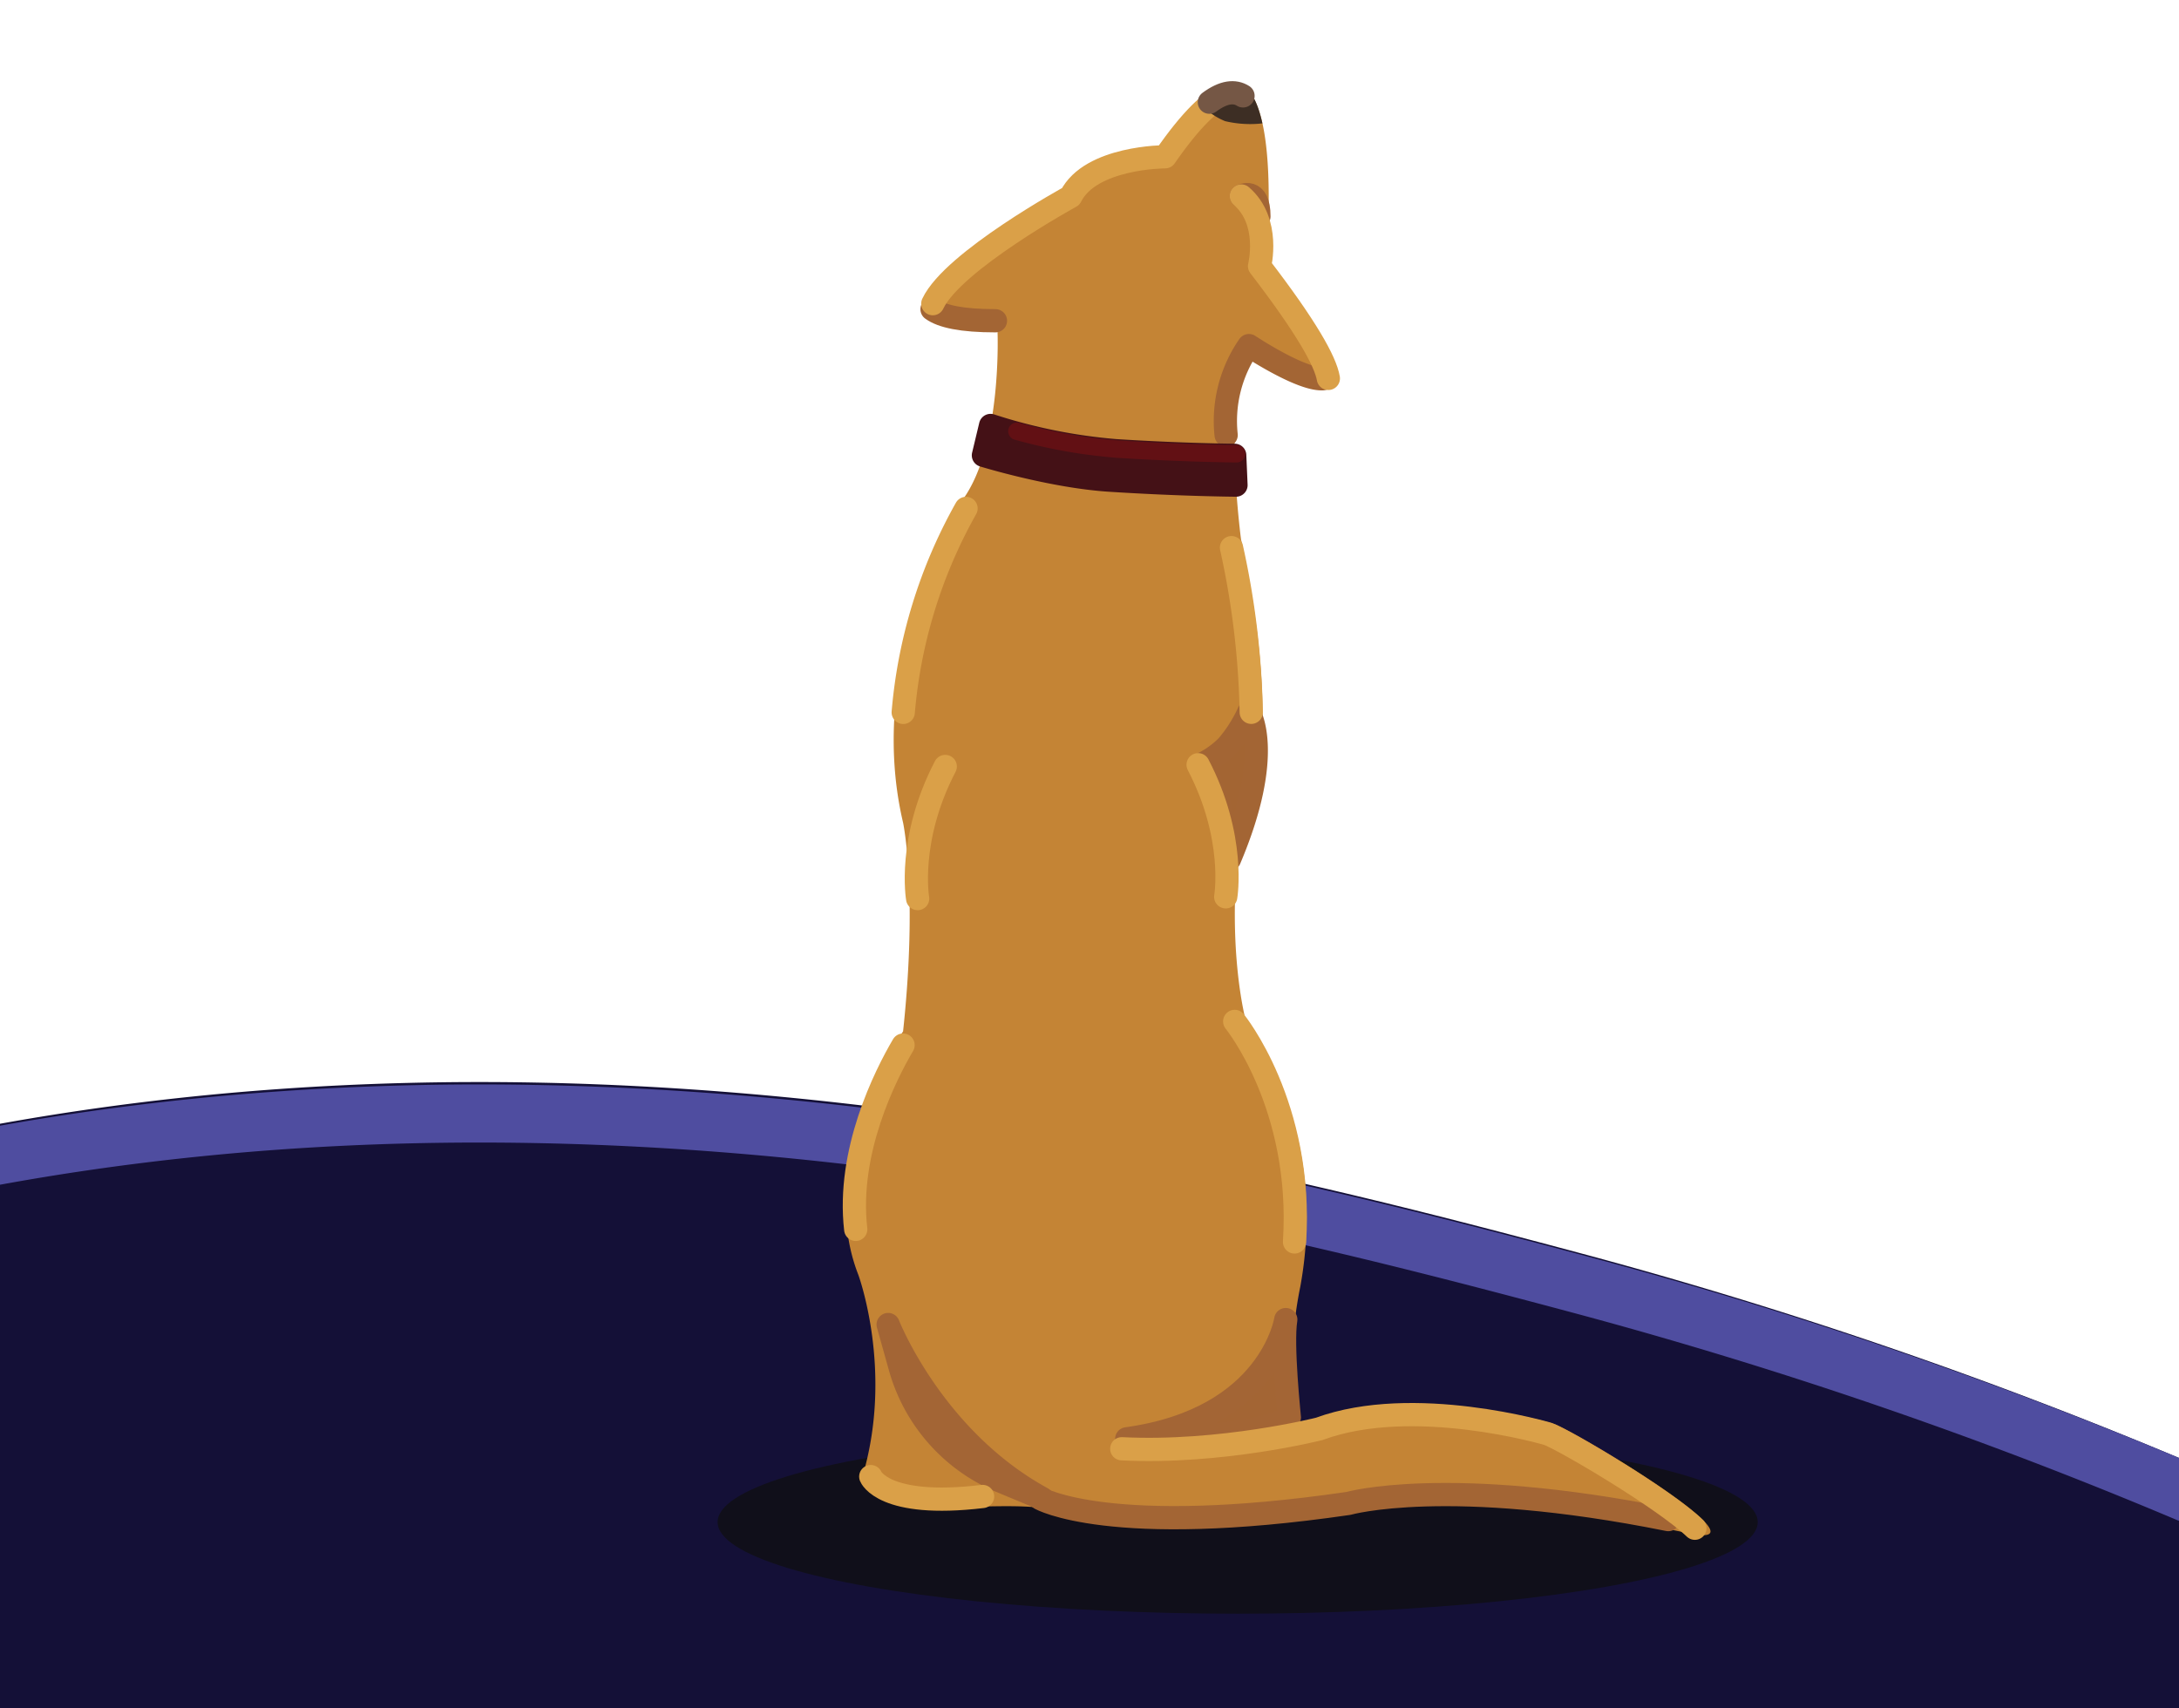 <svg id="Layer_1" data-name="Layer 1" xmlns="http://www.w3.org/2000/svg" xmlns:xlink="http://www.w3.org/1999/xlink" width="375" height="294" viewBox="0 0 375 294">
  <defs>
    <clipPath id="clip-path">
      <rect id="mask" y="-518" width="375" height="812" fill="none"/>
    </clipPath>
  </defs>
  <g clip-path="url(#clip-path)">
    <g id="front">
      <g id="ground">
        <path id="base" d="M-989.5,276.586a484.392,484.392,0,0,1,86-31c131.395-33.686,193.888,10.27,379,31,125.194,14.02,246.587,26.25,377-26,53.918-21.602,51.704-31.119,101-46,127.378-38.45,249.488-7.305,318,11a801.719,801.719,0,0,1,105,36V345l-1366-.414Z" fill="#141037"/>
        <path id="light" d="M-68.791,217.636C-62.616,215.197-55.397,212.686-46.5,210c127.378-38.45,249.488-7.305,318,11a801.719,801.719,0,0,1,105,36" fill="none" stroke="#4f4da0" stroke-linecap="round" stroke-linejoin="round" stroke-width="10"/>
      </g>
      <ellipse id="dog_shadow" data-name="dog shadow" cx="213" cy="262" rx="89.5" ry="15.767" fill="#100f1a"/>
      <g id="dog">
        <path id="base-2" data-name="base" d="M228.121,244.246c16.252-5.987,39.346.855,39.346.855,4.33,1.614,38.078,22.006,23.095,18.818-40.202-8.554-58.164-3.421-58.164-3.421-41.057,5.987-53.032-.855-53.032-.855-3.421-.855-17.962,0-17.962,0-9.409,0-12.83-4.277-12.83-4.277a1.185,1.185,0,0,1,0-1.711c5.132-17.962-.855-34.214-.855-34.214-7.698-19.673,7.698-41.912,7.698-41.912,2.566-23.95,0-35.925,0-35.925-6.843-29.082,10.264-55.598,10.264-55.598,6.843-9.409,5.987-29.082,5.987-29.082-33.359,0,11.975-24.805,11.975-24.805,3.421-6.843,16.252-6.843,16.252-6.843C222.989-8.084,217.857,44.948,217.857,44.948c28.227,36.78-2.566,16.252-2.566,16.252-5.132,5.987-1.711,31.648-1.711,31.648,8.554,39.346-.38,52.236-.38,52.236-2.091,18.877,1.236,30.734,1.236,30.734s14.423,17.679,9.35,45.62a70.677,70.677,0,0,0-.796,23.664Z" fill="#c48435"/>
        <g id="shadows">
          <path id="shadow" d="M179.366,257.932c-18.818-10.264-26.516-29.937-26.516-29.937l2.065,7.375a30.002,30.002,0,0,0,17.351,19.605l7.1,2.958" fill="#a36534" stroke="#a36535" stroke-linecap="round" stroke-linejoin="round" stroke-width="4"/>
          <path id="shadow-2" data-name="shadow" d="M221.278,227.139s-2.566,17.107-27.371,20.529c0,0,21.767.265,27.991-3.716C221.898,243.951,220.57,231.416,221.278,227.139Z" fill="#a36534" stroke="#a36535" stroke-linecap="round" stroke-linejoin="round" stroke-width="4"/>
          <path id="shadow-3" data-name="shadow" d="M227.631,65.197c-3.871.174-12.694-5.708-12.694-5.708a22.814,22.814,0,0,0-3.923,15.396" fill="none" stroke="#a36534" stroke-linecap="round" stroke-linejoin="round" stroke-width="4"/>
          <path id="shadow-4" data-name="shadow" d="M171.314,55.212c-5.798,0-9.219-.749-10.914-1.988" fill="none" stroke="#a36534" stroke-linecap="round" stroke-linejoin="round" stroke-width="4"/>
          <path id="shadow-5" data-name="shadow" d="M287.11,261.567c-38.028-7.648-55.066-2.78-55.066-2.78-41.057,5.987-53.032-.855-53.032-.855" fill="none" stroke="#a36534" stroke-linecap="round" stroke-linejoin="round" stroke-width="4"/>
          <path id="shadow-6" data-name="shadow" d="M213.626,33.74s3.033-1.622,3.033,3.51" fill="none" stroke="#a36534" stroke-linecap="round" stroke-linejoin="round" stroke-width="4"/>
          <path id="shadow-7" data-name="shadow" d="M206.61,131.634a15.261,15.261,0,0,0,4.61-3.233A24.33,24.33,0,0,0,214.9,122.608s4.532,6.813-3.317,25.307C211.583,147.915,211.432,139.037,206.61,131.634Z" fill="#a36533" stroke="#a36534" stroke-linecap="round" stroke-linejoin="round" stroke-width="4"/>
        </g>
        <g id="lights">
          <path id="light-2" data-name="light" d="M228.605,65.135c-.51-2.96-3.752-8.793-11.84-19.332,0,0,1.947-7.698-3.139-12.063" fill="none" stroke="#daa048" stroke-linecap="round" stroke-linejoin="round" stroke-width="4"/>
          <path id="light-3" data-name="light" d="M160.533,52.27c3.456-7.35,23.729-18.442,23.729-18.442,3.421-6.843,16.252-6.843,16.252-6.843,4.494-6.491,7.919-9.711,10.521-10.687" fill="none" stroke="#daa048" stroke-linecap="round" stroke-linejoin="round" stroke-width="4"/>
          <path id="light-4" data-name="light" d="M155.443,122.62a86.378,86.378,0,0,1,10.809-35.104" fill="none" stroke="#daa048" stroke-linecap="round" stroke-linejoin="round" stroke-width="4"/>
          <path id="light-5" data-name="light" d="M147.267,211.611c-1.545-13.408,5.084-26.503,8.146-31.718" fill="none" stroke="#daa048" stroke-linecap="round" stroke-linejoin="round" stroke-width="4"/>
          <path id="light-6" data-name="light" d="M291.684,263.058c-5.327-5.079-22.32-15.132-25.307-16.246,0,0-23.095-6.843-39.346-.855,0,0-16.871,4.277-33.978,3.421" fill="none" stroke="#daa048" stroke-linecap="round" stroke-linejoin="round" stroke-width="4"/>
          <path id="light-7" data-name="light" d="M212.489,175.817s11.82,14.488,10.296,37.961" fill="none" stroke="#daa048" stroke-linecap="round" stroke-linejoin="round" stroke-width="4"/>
          <path id="light-8" data-name="light" d="M215.337,122.608a143.159,143.159,0,0,0-3.4-28.342" fill="none" stroke="#daa048" stroke-linecap="round" stroke-linejoin="round" stroke-width="4"/>
          <path id="light-9" data-name="light" d="M210.943,154.372s1.782-10.203-4.751-22.738" fill="none" stroke="#daa048" stroke-linecap="round" stroke-linejoin="round" stroke-width="4"/>
          <path id="light-10" data-name="light" d="M157.924,154.673s-1.782-10.203,4.751-22.738" fill="none" stroke="#daa048" stroke-linecap="round" stroke-linejoin="round" stroke-width="4"/>
          <path id="light-11" data-name="light" d="M149.856,254.168s2.138,5.474,19.246,3.421" fill="none" stroke="#daa048" stroke-linecap="round" stroke-linejoin="round" stroke-width="4"/>
        </g>
        <g id="nose">
          <path id="base-3" data-name="base" d="M217.257,21.238c-1.421-6.405-4.3-10.01-10.862-3.655a10.984,10.984,0,0,0,4.448,3.271A18.68,18.68,0,0,0,217.257,21.238Z" fill="#3d2e24"/>
          <path id="light-12" data-name="light" d="M213.92,16.504c-1.441-.913-3.329-.729-5.793,1.086" fill="none" stroke="#755745" stroke-linecap="round" stroke-linejoin="round" stroke-width="4"/>
        </g>
        <g id="collar">
          <path id="base-4" data-name="base" d="M212.489,78.376s-9.173-.069-20.548-.803a94.363,94.363,0,0,1-21.466-4.336L169.244,78.376s11.81,3.638,21.733,4.273c12.339.79,21.733.852,21.733.852Z" fill="#441116" stroke="#441116" stroke-linecap="round" stroke-linejoin="round" stroke-width="4"/>
          <path id="light-13" data-name="light" d="M212.81,78.105s-9.173-.069-20.548-.803a89.854,89.854,0,0,1-17.258-3.071" fill="none" stroke="#621014" stroke-linecap="round" stroke-linejoin="round" stroke-width="3"/>
        </g>
      </g>
    </g>
  </g>
</svg>
